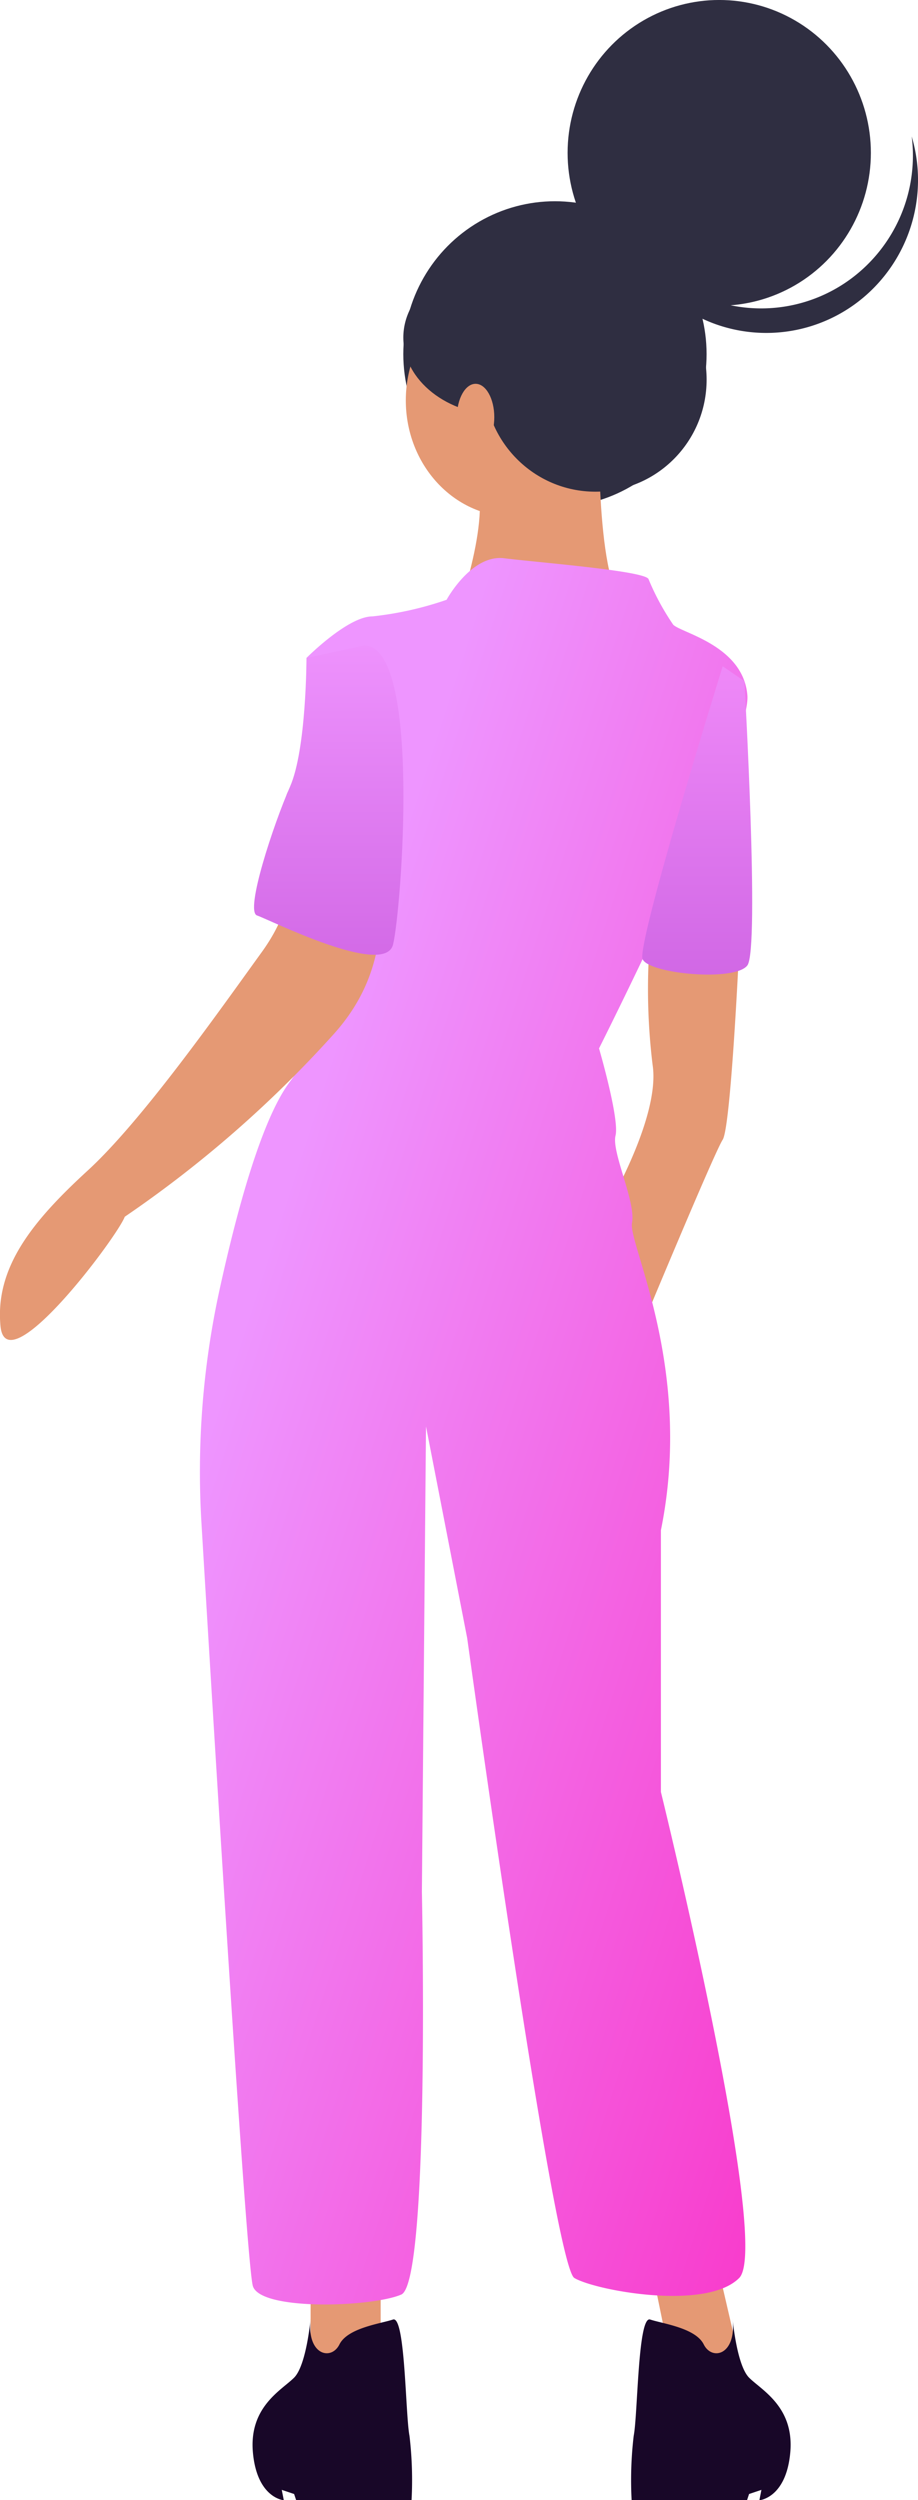 <svg xmlns="http://www.w3.org/2000/svg" width="54" height="146.998" viewBox="0 0 54 146.998">
    <defs>
        <style>
            .cls-1{fill:#2f2e41}.cls-2{fill:#e59974}.cls-3{fill:url(#linear-gradient)}.cls-4{fill:url(#linear-gradient-2)}.cls-5{fill:#180728}.cls-6{fill:url(#linear-gradient-3)}
        </style>
        <linearGradient id="linear-gradient" x1=".5" x2="1.726" y2="1.19" gradientUnits="objectBoundingBox">
            <stop offset="0" stop-color="#ee95ff"/>
            <stop offset="1" stop-color="#f0a"/>
        </linearGradient>
        <linearGradient id="linear-gradient-2" x1=".5" x2=".5" y2="1" gradientUnits="objectBoundingBox">
            <stop offset="0" stop-color="#ef89f8"/>
            <stop offset="1" stop-color="#d168e5"/>
        </linearGradient>
        <linearGradient id="linear-gradient-3" x1=".5" x2=".5" y2="1" gradientUnits="objectBoundingBox">
            <stop offset="0" stop-color="#ee92fd"/>
            <stop offset="1" stop-color="#d167e5"/>
        </linearGradient>
    </defs>
    <g id="woman" transform="translate(-134.876 -34.895)">
        <ellipse id="Ellipse_237" cx="8.92" cy="8.988" class="cls-1" data-name="Ellipse 237" rx="8.92" ry="8.988" transform="translate(158.6 46.727)"/>
        <path id="Path_9420" d="M719.775 693.041l1.7 7.327h-4.121l-1.7-8.3z" class="cls-2" data-name="Path 9420" transform="translate(-542.63 -524.702)"/>
        <path id="Path_9421" d="M637.775 696.064v6.836l-4.121.488v-7.327z" class="cls-2" data-name="Path 9421" transform="translate(-480.507 -527.725)"/>
        <path id="Path_9422" d="M827.576 450.7s-.485 10.5-.97 11.234-4.848 11.234-4.848 11.234l-2.182-6.838s3.394-5.617 2.909-8.792a36.764 36.764 0 0 1-.179-7.082z" class="cls-2" data-name="Path 9422" transform="translate(-649.22 -360.027)"/>
        <ellipse id="Ellipse_238" cx="6.29" cy="6.838" class="cls-2" data-name="Ellipse 238" rx="6.29" ry="6.838" transform="translate(158.747 51.599)"/>
        <path id="Path_9423" d="M792.819 322.456s-.242 9.769 1.454 11.234-9.7.244-9.7.244 2.424-6.838.485-8.3 7.761-3.178 7.761-3.178z" class="cls-2" data-name="Path 9423" transform="translate(-622.704 -263.286)"/>
        <path id="Path_9424" d="M736.225 359.85s1.454-2.686 3.394-2.442 8.242.733 8.484 1.221a14.628 14.628 0 0 0 1.454 2.686c.485.488 4.121 1.221 4.363 4.152s-8.727 20.759-8.727 20.759 1.212 4.152.97 5.129 1.212 3.908.97 5.129 3.636 8.548 1.7 18.073v15.386s6.545 26.621 4.606 28.575-8.484.733-9.7 0-6.3-37.611-6.3-37.611l-2.424-12.456-.242 27.353s.485 22.957-1.212 23.69-8.242.977-8.727-.488c-.378-1.143-2.231-31.551-3.028-44.881a50.166 50.166 0 0 1 1.067-13.72c1.009-4.61 2.473-10.027 4.142-12.226 3.151-4.152 5.091-17.34 5.091-17.34l-4.121-7.571s2.424-2.442 3.878-2.442a19.848 19.848 0 0 0 4.362-.976z" class="cls-3" data-name="Path 9424" transform="translate(-575.08 -289.69)"/>
        <path id="Path_9425" d="M833.794 383.456l1.278.877s.9 15.731.176 16.708-5.783.5-6.164-.36 4.71-17.225 4.71-17.225z" class="cls-4" data-name="Path 9425" transform="translate(-656.407 -309.388)"/>
        <path id="Path_9426" d="M690.99 437.794c.709 4.959 1.331 9.374-2.3 13.368a68.235 68.235 0 0 1-12.249 10.69c-.445 1.188-6.978 9.909-7.31 6.43s1.925-6.206 5.132-9.148 7.694-9.325 10.226-12.827 1.49-5.686 1.4-8.612 4.106.135 5.101.099z" class="cls-2" data-name="Path 9426" transform="translate(-534.226 -355.418)"/>
        <path id="Path_9427" d="M737.906 781.255s-.242 2.736-.97 3.468-2.666 1.71-2.424 4.4 1.818 2.809 1.818 2.809l-.121-.611.727.244.121.366h6.787a22.185 22.185 0 0 0-.121-3.786c-.242-1.221-.242-7.083-.97-6.839s-2.666.489-3.151 1.465-1.939.629-1.696-1.516z" class="cls-5" data-name="Path 9427" transform="translate(-584.759 -610.034)"/>
        <path id="Path_9428" d="M831.921 781.255s.242 2.736.97 3.468 2.666 1.71 2.424 4.4-1.818 2.809-1.818 2.809l.121-.611-.727.244-.121.366h-6.787a22.185 22.185 0 0 1 .121-3.786c.242-1.221.242-7.083.97-6.839s2.666.489 3.151 1.465 1.938.629 1.696-1.516z" class="cls-5" data-name="Path 9428" transform="translate(-653.952 -610.034)"/>
        <path id="Path_9429" d="M741.329 378.456l-3.394.733s0 5.373-.969 7.571-2.667 7.327-1.939 7.571 7.515 3.663 8 1.71 1.695-17.585-1.698-17.585z" class="cls-6" data-name="Path 9429" transform="translate(-585.031 -305.61)"/>
        <ellipse id="Ellipse_239" cx="8.92" cy="8.988" class="cls-1" data-name="Ellipse 239" rx="8.92" ry="8.988" transform="translate(168.264 34.894)"/>
        <path id="Path_9430" d="M836.432 264.319a8.866 8.866 0 0 1-8.1 1.225 8.959 8.959 0 0 1-5.678-5.944 8.974 8.974 0 0 0 5.845 7.341 8.872 8.872 0 0 0 9.143-1.941 9.034 9.034 0 0 0 2.416-9.091 9.014 9.014 0 0 1-3.626 8.41z" class="cls-1" data-name="Path 9430" transform="translate(-651.553 -212.995)"/>
        <ellipse id="Ellipse_240" cx="6.542" cy="6.591" class="cls-1" data-name="Ellipse 240" rx="6.542" ry="6.591" transform="translate(163.358 50.622)"/>
        <ellipse id="Ellipse_241" cx="5.798" cy="4.569" class="cls-1" data-name="Ellipse 241" rx="5.798" ry="4.569" transform="translate(158.601 50.172)"/>
        <ellipse id="Ellipse_242" cx="1.1" cy="1.962" class="cls-2" data-name="Ellipse 242" rx="1.1" ry="1.962" transform="translate(161.752 57.461)"/>
    </g>
</svg>
